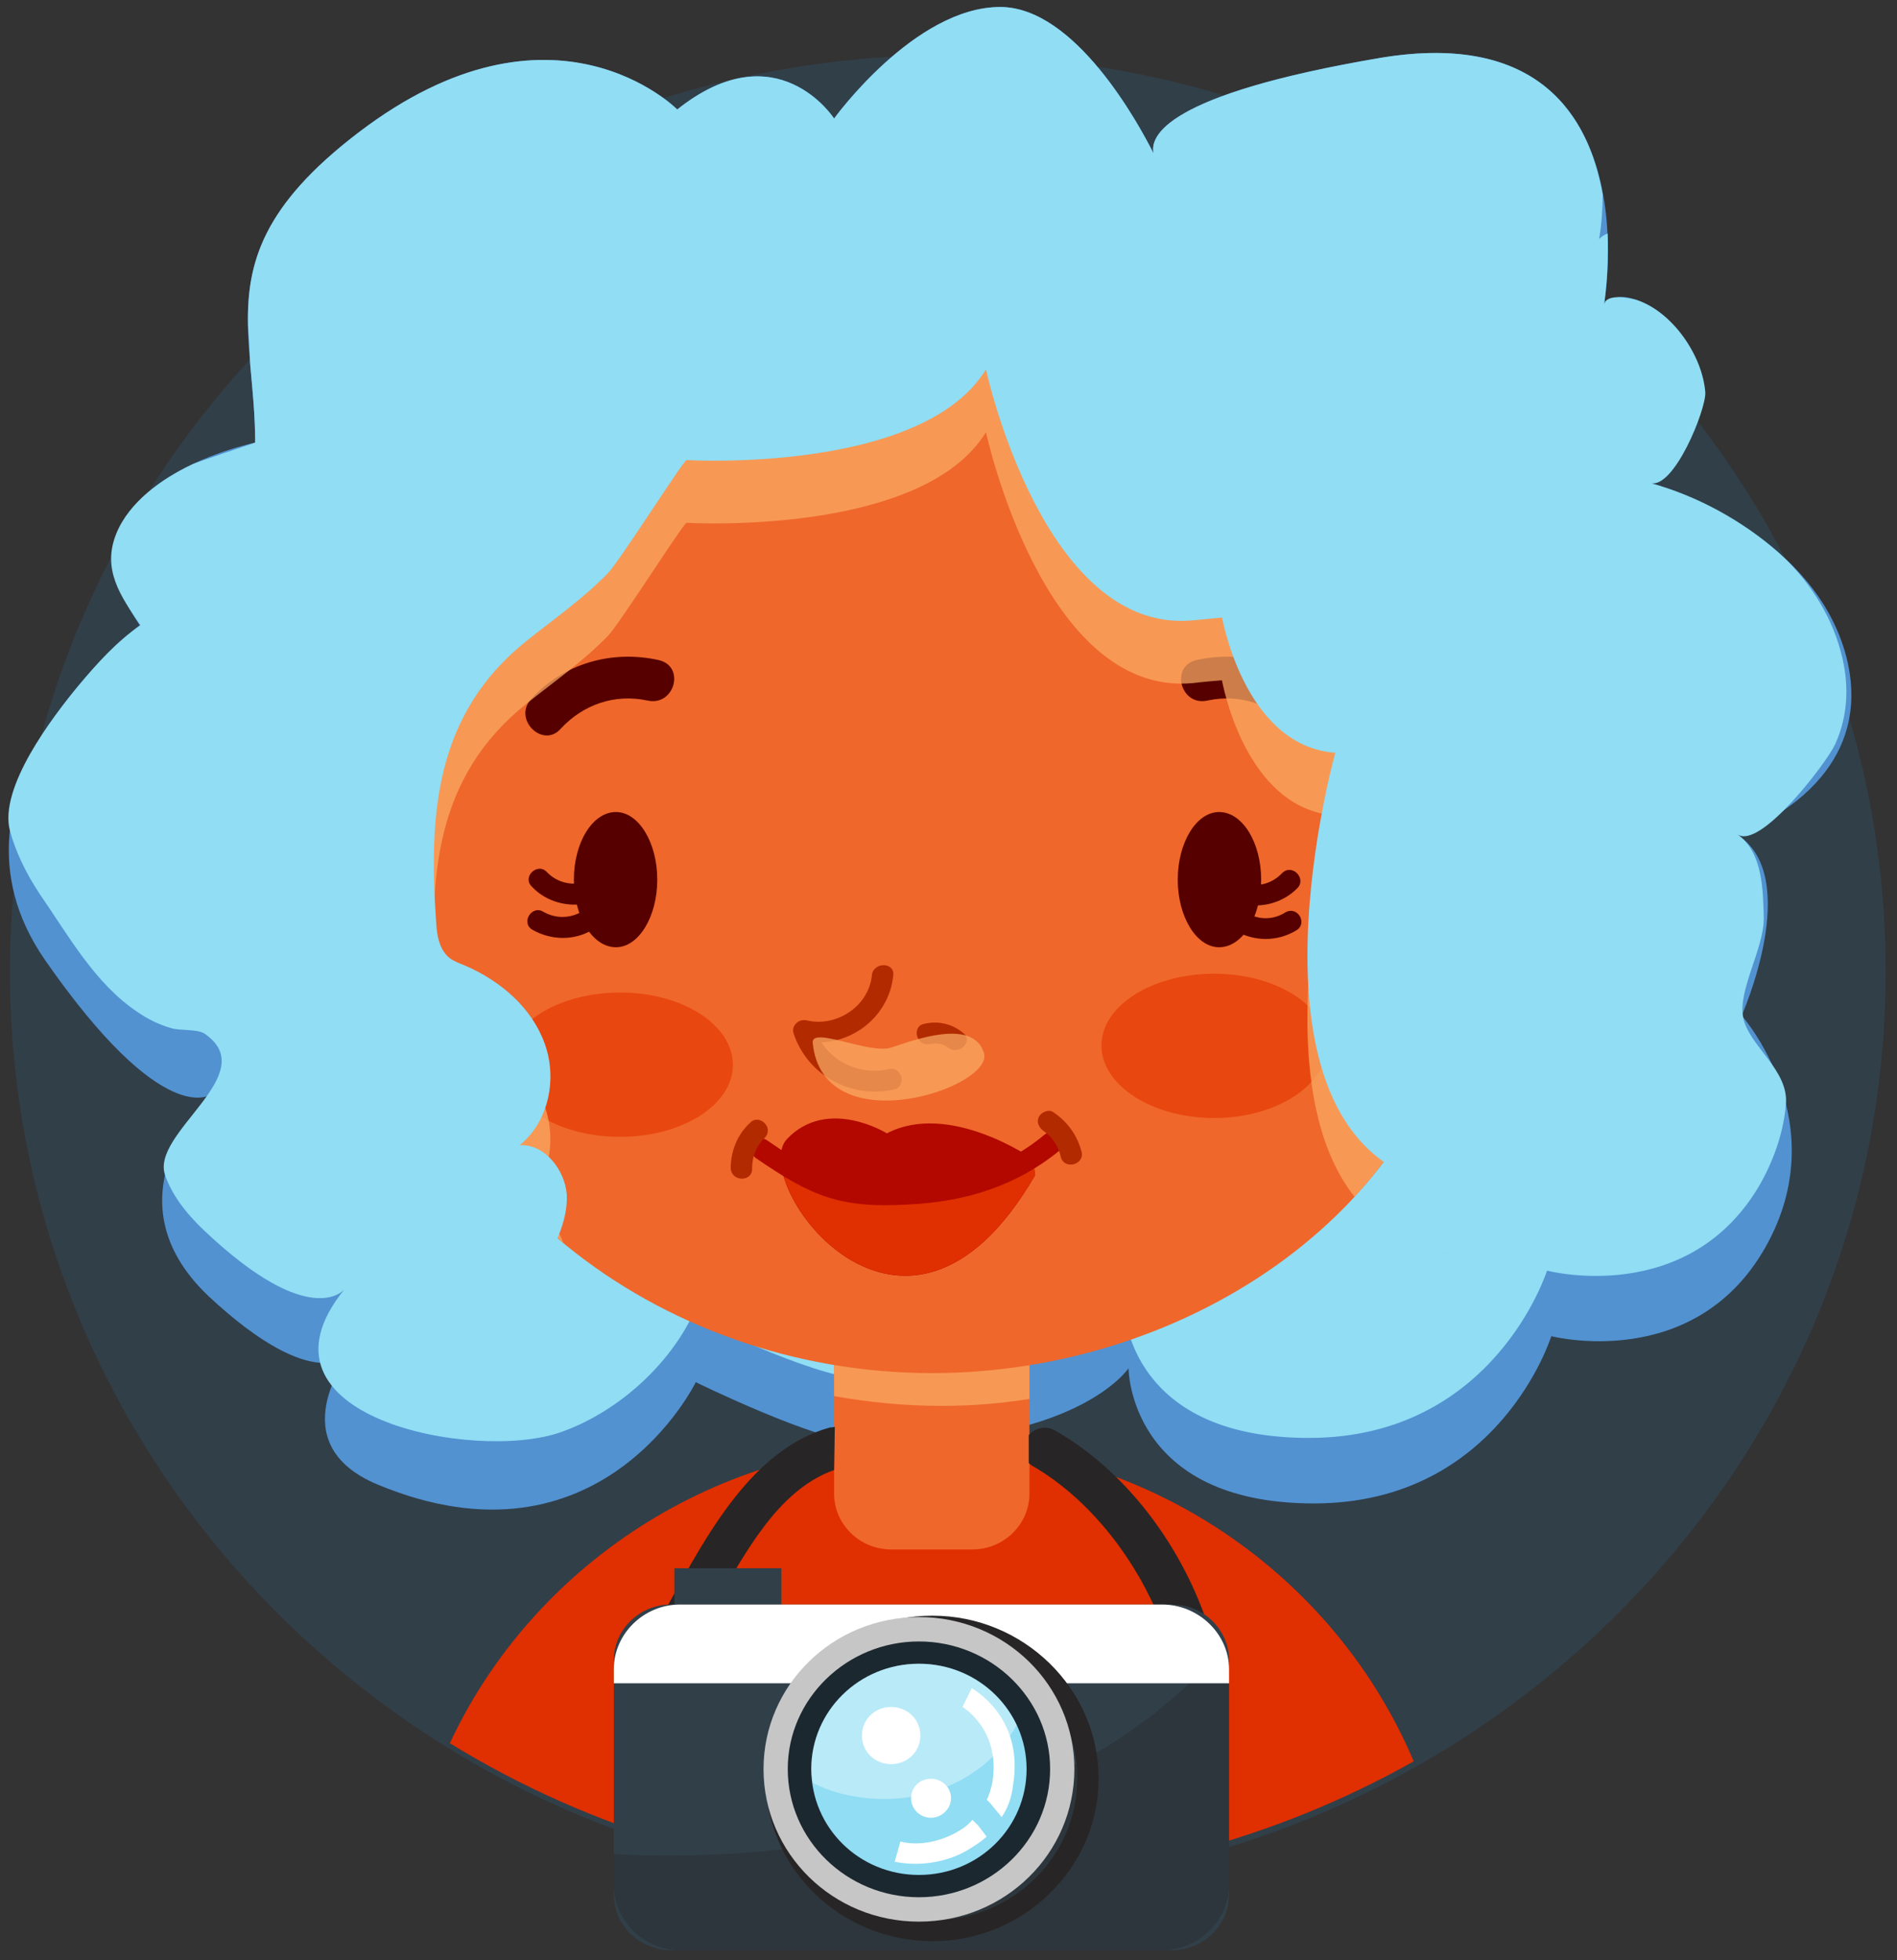 <svg width="91" height="94" viewBox="0 0 91 94" fill="none" xmlns="http://www.w3.org/2000/svg">
<rect x="0" y="0" width="91" height="94" fill="#333333" stroke="none"/>
<path d="M90.457 46.592C90.457 70.889 70.314 90.575 45.484 90.575C20.62 90.575 0.477 70.889 0.477 46.592C0.477 22.328 20.62 2.643 45.484 2.643C70.314 2.643 90.457 22.328 90.457 46.592Z" fill="#313F49"/>
<path d="M32.488 5.249C32.488 5.249 26.537 -0.767 17.2 6.352C9.916 11.933 12.241 15.643 12.241 21.224C12.241 21.224 2.152 23.297 6.701 29.981C6.701 29.981 -3.559 37.768 2.152 46.023C7.864 54.245 10.121 52.474 10.121 52.474C10.121 52.474 4.922 57.353 10.018 62.166C15.148 66.945 16.756 64.94 16.756 64.94C16.756 64.94 13.37 69.218 18.124 71.19C28.828 75.635 33.377 66.277 33.377 66.277C33.377 66.277 39.225 69.151 41.38 69.184C51.64 69.418 54.136 65.608 54.136 65.608C54.136 65.608 54.136 72.092 63.029 72.092C71.921 72.092 74.417 64.071 74.417 64.071C74.417 64.071 81.257 65.842 84.677 59.826C88.097 53.81 83.549 48.697 83.549 48.697C83.549 48.697 86.524 42.013 83.309 40.007C83.309 40.007 90.149 37.768 88.576 31.518C86.969 25.302 79.171 23.163 79.171 23.163C79.171 23.163 83.549 19.721 80.813 16.378C78.077 13.036 76.948 14.607 76.948 14.607C76.948 14.607 79.445 0.57 66.209 2.776C53.008 5.015 55.505 7.689 55.505 7.689C55.505 7.689 52.084 0.336 47.98 0.336C43.876 0.336 40.012 5.683 40.012 5.683C40.012 5.683 37.276 1.439 32.488 5.249Z" fill="#5292D1"/>
<path d="M88.303 31.251C87.824 29.413 86.661 27.675 85.293 26.472C83.583 24.968 81.394 23.765 79.171 23.163C80.3 23.464 81.839 19.654 81.805 18.818C81.668 17.047 80.232 14.941 78.487 14.373C78.214 14.306 77.051 14.039 76.948 14.607C76.948 14.574 77.188 13.103 77.119 11.198C76.846 11.298 76.709 11.465 76.709 11.465C76.709 11.465 76.88 10.596 76.88 9.326C76.23 5.617 73.836 1.506 66.21 2.776C55.813 4.547 55.163 6.552 55.334 7.354C54.616 5.917 51.572 0.336 47.981 0.336C43.877 0.336 40.012 5.683 40.012 5.683C40.012 5.683 37.276 1.439 32.488 5.249C32.488 5.249 26.537 -0.767 17.201 6.352C12.583 9.861 11.831 12.635 11.899 15.61C11.945 16.211 11.979 16.835 12.002 17.481C12.105 18.651 12.241 19.888 12.241 21.224C12.241 21.224 9.437 22.16 9.232 22.261C7.761 22.962 6.188 24.065 5.572 25.603C4.888 27.307 5.778 28.577 6.735 29.981C5.607 30.75 4.615 31.852 3.76 32.889C2.529 34.359 -0.071 37.768 0.477 39.84C0.75 40.843 1.229 41.846 1.913 42.882C3.281 44.853 4.546 47.16 6.598 48.53C7.077 48.864 7.624 49.132 8.206 49.299C8.616 49.432 9.471 49.332 9.813 49.566C12.652 51.504 7.146 54.345 7.932 56.384C8.24 57.253 8.856 58.122 9.813 59.024C14.875 63.804 16.482 61.865 16.517 61.832C11.557 67.948 22.775 70.12 26.879 68.683C29.478 67.781 31.941 65.642 33.172 63.169C33.172 63.169 38.986 66.009 41.141 66.076C51.401 66.277 53.897 62.5 53.897 62.5C53.897 62.5 53.897 68.951 62.789 68.951C71.681 68.951 74.212 60.929 74.212 60.929C74.212 60.929 81.052 62.734 84.472 56.718C85.191 55.415 85.567 54.145 85.669 52.975C85.84 51.304 83.857 50.134 83.617 48.764C83.378 47.46 84.609 45.489 84.609 44.051C84.575 42.715 84.575 40.876 83.344 40.007C84.438 40.776 87.653 36.532 88.029 35.696C88.679 34.292 88.713 32.721 88.303 31.251Z" fill="#90DDF4"/>
<path d="M45.416 90.275C53.59 90.275 61.216 88.169 67.817 84.459C64.021 75.502 55.026 69.186 44.492 69.186C34.335 69.186 25.545 75.101 21.578 83.59C28.487 87.835 36.66 90.275 45.416 90.275Z" fill="#E02F00"/>
<path d="M19.765 34.093C19.765 34.093 15.148 30.416 13.438 36.265C11.728 42.114 19.081 47.127 20.449 46.793L19.765 34.093Z" fill="#FF7E3E"/>
<path d="M70.143 34.093C70.143 34.093 74.76 30.416 76.47 36.265C78.18 42.114 70.827 47.127 69.459 46.793L70.143 34.093Z" fill="#FF7E3E"/>
<path opacity="0.3" d="M19.765 34.093C19.765 34.093 15.148 30.416 13.438 36.265C11.728 42.114 19.081 47.127 20.449 46.793L19.765 34.093Z" fill="#FE2F00"/>
<path opacity="0.3" d="M70.143 34.093C70.143 34.093 74.76 30.416 76.47 36.265C78.18 42.114 70.827 47.127 69.459 46.793L70.143 34.093Z" fill="#FE2F00"/>
<path d="M46.647 74.299H42.748C41.243 74.299 40.012 73.096 40.012 71.625V64.072C40.012 62.602 41.243 61.398 42.748 61.398H46.647C48.152 61.398 49.383 62.602 49.383 64.072V71.625C49.383 73.096 48.152 74.299 46.647 74.299Z" fill="#EF672B"/>
<g style="mix-blend-mode:multiply" opacity="0.73">
<path d="M46.647 61.398H42.748C41.243 61.398 40.012 62.602 40.012 64.072V66.946C41.688 67.247 43.432 67.414 45.176 67.414C46.59 67.414 47.992 67.303 49.383 67.08V64.072C49.383 62.602 48.152 61.398 46.647 61.398Z" fill="#F9AB64"/>
</g>
<path d="M70.143 17.047H48.186C47.046 16.914 45.883 16.836 44.698 16.814C43.535 16.836 42.383 16.914 41.243 17.047H18.945V37.1H19.116C19.047 37.435 18.99 37.78 18.945 38.136C18.945 38.136 18.842 42.949 18.945 44.553C19.766 56.652 31.496 65.843 44.698 65.843C57.215 65.843 68.877 57.722 70.143 46.459C70.929 39.139 70.143 17.047 70.143 17.047Z" fill="#EF672B"/>
<path d="M63.645 50.135C63.645 52.04 61.217 53.611 58.241 53.611C55.266 53.611 52.837 52.04 52.837 50.135C52.837 48.23 55.266 46.692 58.241 46.692C61.217 46.692 63.645 48.23 63.645 50.135Z" fill="#E8470F"/>
<path d="M35.156 51.071C35.156 52.976 32.727 54.513 29.752 54.513C26.742 54.513 24.314 52.976 24.314 51.071C24.314 49.132 26.742 47.595 29.752 47.595C32.727 47.595 35.156 49.132 35.156 51.071Z" fill="#E8470F"/>
<path d="M74.418 36.265C73.973 35.73 73.289 35.63 72.639 35.864C71.784 36.198 71.476 37.101 71.34 37.936C71.203 38.504 71.134 39.306 71.647 39.741C71.955 39.975 72.229 39.941 72.571 39.975C72.913 39.975 73.221 39.941 73.528 40.142C74.178 40.51 74.11 41.846 73.084 41.479C72.468 41.245 72.195 42.214 72.81 42.448C74.212 42.949 75.546 41.412 74.896 40.108C74.554 39.474 73.87 39.039 73.118 38.972C72.537 38.905 72.229 39.106 72.297 38.337C72.297 37.869 72.879 36.031 73.699 36.967C74.11 37.468 74.828 36.733 74.418 36.265Z" fill="#B22A00"/>
<path d="M15.832 36.465C16.79 36.131 17.714 37.635 17.337 38.37C17.064 38.938 16.653 38.671 16.175 38.805C15.764 38.938 15.388 39.172 15.217 39.607C14.67 41.144 16.448 41.913 17.508 42.481C18.056 42.815 18.569 41.946 18.021 41.645C17.782 41.512 17.543 41.378 17.303 41.244C16.756 40.944 16.243 40.81 16.448 40.175C16.688 39.54 16.995 39.874 17.543 39.707C18.192 39.507 18.363 38.972 18.363 38.37C18.363 36.866 17.406 34.828 15.559 35.496C14.943 35.73 15.217 36.699 15.832 36.465Z" fill="#B22A00"/>
<path d="M60.498 42.18C60.498 43.952 59.609 45.422 58.48 45.422C57.386 45.422 56.497 43.952 56.497 42.18C56.497 40.409 57.386 38.938 58.48 38.938C59.609 38.938 60.498 40.409 60.498 42.18Z" fill="#560000"/>
<path d="M31.53 42.18C31.53 43.952 30.641 45.422 29.547 45.422C28.418 45.422 27.529 43.952 27.529 42.18C27.529 40.409 28.418 38.938 29.547 38.938C30.641 38.938 31.53 40.409 31.53 42.18Z" fill="#560000"/>
<path d="M59.438 43.317C60.464 43.584 61.524 43.317 62.242 42.582C62.687 42.114 61.969 41.379 61.49 41.88C61.045 42.348 60.396 42.548 59.712 42.381C59.096 42.214 58.822 43.15 59.438 43.317Z" fill="#560000"/>
<path d="M59.301 44.652C60.19 45.154 61.285 45.154 62.174 44.619C62.755 44.285 62.242 43.416 61.661 43.75C61.08 44.118 60.396 44.118 59.814 43.783C59.233 43.449 58.72 44.318 59.301 44.652Z" fill="#560000"/>
<path d="M28.281 43.282C27.29 43.55 26.195 43.249 25.511 42.513C25.032 42.045 25.785 41.344 26.229 41.812C26.674 42.279 27.324 42.48 28.008 42.313C28.658 42.146 28.897 43.115 28.281 43.282Z" fill="#560000"/>
<path d="M28.418 44.587C27.529 45.121 26.434 45.088 25.545 44.587C24.963 44.252 25.511 43.383 26.058 43.718C26.639 44.052 27.323 44.052 27.905 43.718C28.486 43.417 28.999 44.252 28.418 44.587Z" fill="#560000"/>
<path d="M41.825 46.76C41.688 48.23 40.149 49.266 38.712 48.932C38.336 48.832 37.96 49.166 38.062 49.533C38.712 51.539 40.799 52.709 42.885 52.241C43.535 52.074 43.261 51.104 42.611 51.271C41.072 51.606 39.533 50.737 39.054 49.266C38.849 49.467 38.644 49.678 38.439 49.901C40.559 50.369 42.645 48.898 42.851 46.76C42.919 46.124 41.893 46.124 41.825 46.76Z" fill="#B22A00"/>
<path d="M44.595 50.067C44.903 50 45.245 50.034 45.484 50.234C45.997 50.635 46.716 49.934 46.203 49.532C45.69 49.098 45.006 48.931 44.322 49.098C43.706 49.232 43.98 50.201 44.595 50.067Z" fill="#B22A00"/>
<path d="M37.755 54.614C39.704 52.575 42.543 54.346 42.543 54.346C45.552 52.776 49.554 55.583 49.554 55.583L49.656 56.352C43.363 67.214 35.839 56.619 37.755 54.614Z" fill="#B20800"/>
<path d="M37.481 55.783C42.509 59.025 47.57 56.719 49.52 55.549C49.554 55.549 49.554 55.582 49.554 55.582L49.657 56.351C44.184 65.776 37.789 59.025 37.481 55.783Z" fill="#E02F00"/>
<path d="M57.933 33.59C59.506 33.256 61.011 33.791 62.071 34.927C62.926 35.93 64.397 34.493 63.508 33.523C61.969 31.819 59.643 31.15 57.386 31.652C56.12 31.953 56.633 33.891 57.933 33.59Z" fill="#560000"/>
<path d="M31.599 31.652C29.342 31.15 27.016 31.819 25.477 33.523C24.588 34.493 26.058 35.93 26.913 34.927C27.974 33.791 29.479 33.256 31.052 33.59C32.351 33.891 32.899 31.953 31.599 31.652Z" fill="#560000"/>
<path d="M36.284 55.549C38.918 57.353 40.286 57.955 43.603 57.755C46.305 57.621 48.733 56.886 50.854 55.148C51.332 54.713 50.614 54.011 50.101 54.412C47.947 56.217 45.382 56.752 42.577 56.785C40.046 56.819 38.747 56.017 36.797 54.68C36.25 54.312 35.737 55.181 36.284 55.549Z" fill="#B20800"/>
<path d="M50.033 54.212C50.477 54.513 50.785 54.981 50.888 55.482C51.059 56.117 52.05 55.85 51.88 55.215C51.674 54.446 51.23 53.811 50.546 53.343C50.34 53.176 49.998 53.31 49.862 53.51C49.691 53.778 49.827 54.045 50.033 54.212Z" fill="#B22A00"/>
<path d="M35.977 53.845C35.361 54.413 35.053 55.215 35.053 56.017C35.087 56.686 36.113 56.686 36.079 56.017C36.079 55.449 36.284 54.948 36.695 54.547C37.139 54.079 36.421 53.377 35.977 53.845Z" fill="#B22A00"/>
<g style="mix-blend-mode:multiply" opacity="0.73">
<path d="M38.986 50C38.917 49.198 41.722 50.568 42.748 50.234C43.774 49.9 46.647 48.797 47.194 50.468C47.775 52.139 39.465 54.913 38.986 50Z" fill="#F9AB64"/>
</g>
<g style="mix-blend-mode:multiply" opacity="0.73">
<path d="M68.912 59.927C68.957 59.949 69.014 59.971 69.083 59.994C69.037 59.971 68.98 59.949 68.912 59.927Z" fill="#F9AB64"/>
<path d="M69.083 59.994C69.22 60.039 69.334 60.083 69.425 60.128C69.311 60.083 69.197 60.039 69.083 59.994Z" fill="#F9AB64"/>
<path d="M67.92 59.526C67.988 59.549 68.057 59.571 68.125 59.593C68.034 59.571 67.966 59.549 67.92 59.526Z" fill="#F9AB64"/>
<path d="M68.125 59.593C68.285 59.66 68.478 59.749 68.706 59.86C68.524 59.771 68.33 59.682 68.125 59.593Z" fill="#F9AB64"/>
<path d="M67.817 59.493C67.84 59.493 67.863 59.504 67.885 59.527C67.84 59.504 67.817 59.493 67.817 59.493Z" fill="#F9AB64"/>
<path d="M64.978 57.387C67.783 54.313 69.664 50.603 70.143 46.459C70.929 39.139 70.143 17.047 70.143 17.047H48.186C47.046 16.914 45.883 16.836 44.698 16.814C43.535 16.836 42.383 16.914 41.243 17.047H18.945V37.1H19.116C19.047 37.435 18.99 37.78 18.945 38.136C18.945 38.136 18.842 42.949 18.945 44.553C19.287 49.633 21.578 54.179 25.067 57.788C26.366 56.619 26.708 54.647 26.127 53.042C25.511 51.338 24.041 50.068 22.365 49.333C22.057 49.199 21.715 49.099 21.476 48.865C21.065 48.464 20.963 47.862 20.928 47.294C20.552 42.08 20.86 37.267 25.238 33.758C26.571 32.689 27.974 31.72 29.171 30.483C29.718 29.915 32.796 25.069 32.933 25.069C32.967 25.069 44.219 25.737 47.297 20.724C47.297 20.724 50.033 33.424 57.215 32.756C57.762 32.689 58.207 32.655 58.617 32.622C58.822 33.658 60.053 38.805 64.055 39.106C64.055 39.106 60.498 51.739 64.978 57.387Z" fill="#F9AB64"/>
<path d="M25.204 57.956C25.796 58.513 26.401 59.059 27.016 59.594C26.743 58.758 26.059 58.056 25.204 57.956Z" fill="#F9AB64"/>
<path d="M71.579 60.963C71.624 60.985 71.624 60.985 71.579 60.963V60.963Z" fill="#F9AB64"/>
<path d="M70.416 60.528C70.53 60.573 70.644 60.606 70.758 60.629C70.667 60.606 70.553 60.573 70.416 60.528Z" fill="#F9AB64"/>
</g>
<path d="M47.297 17.716C47.297 17.716 50.033 30.416 57.215 29.748C64.397 29.079 58.583 29.413 58.583 29.413C58.583 29.413 59.609 35.764 64.055 36.098C64.055 36.098 59.267 53.143 67.817 56.485C67.817 56.485 76.709 59.159 80.129 49.132C83.549 39.106 75.683 29.413 75.683 25.737C75.683 22.061 74.657 10.029 72.605 9.695C70.553 9.36 21.646 4.681 17.542 10.029C13.438 15.376 7.966 34.761 10.702 38.772C13.438 42.782 16.174 46.459 16.174 46.459C16.448 46.826 15.661 49.467 15.627 49.934C15.319 52.441 15.217 55.048 15.593 57.554C16.585 63.637 22.399 67.681 26.127 60.663C26.674 59.593 27.255 58.457 27.187 57.254C27.084 56.084 26.127 54.847 24.93 54.914C26.332 53.778 26.742 51.706 26.127 50.035C25.511 48.33 24.04 47.06 22.365 46.325C22.057 46.191 21.715 46.091 21.475 45.857C21.065 45.456 20.962 44.854 20.928 44.286C20.552 39.072 20.86 34.26 25.237 30.75C26.571 29.681 27.973 28.712 29.17 27.475C29.718 26.907 32.796 22.061 32.932 22.061C32.967 22.061 44.218 22.729 47.297 17.716Z" fill="#90DDF4"/>
<path d="M40.046 68.417C39.978 68.439 39.898 68.45 39.807 68.45C36.079 69.487 33.89 73.631 32.077 76.906C30.025 80.582 29.341 84.058 31.256 88.002C31.838 89.138 33.514 88.136 32.932 86.999C31.12 83.256 32.385 80.248 34.266 77.006C35.703 74.567 37.276 71.458 40.012 70.489L40.046 68.417Z" fill="#272525"/>
<path d="M50.648 68.617C50.169 68.316 49.656 68.483 49.349 68.817V70.154C49.394 70.199 49.451 70.243 49.52 70.288C54.513 73.162 58.172 80.615 56.154 86.33C55.744 87.534 57.659 88.202 58.104 86.965C60.395 80.415 56.531 71.993 50.648 68.617Z" fill="#272525"/>
<path d="M56.223 93.516H32.18C30.675 93.516 29.444 92.312 29.444 90.842V79.612C29.444 78.142 30.675 76.939 32.18 76.939H56.223C57.728 76.939 58.959 78.142 58.959 79.612V90.842C58.959 92.312 57.728 93.516 56.223 93.516Z" fill="#313F49"/>
<g style="mix-blend-mode:multiply" opacity="0.37">
<path d="M58.959 90.374V80.047C58.959 79.679 58.856 79.312 58.72 78.978C49.93 89.205 34.095 89.171 29.444 88.904V90.374C29.444 92.079 30.881 93.516 32.625 93.516H55.744C57.488 93.516 58.959 92.079 58.959 90.374Z" fill="#272525"/>
</g>
<path d="M37.481 77.54H32.351V75.2H37.481V77.54Z" fill="#313F49"/>
<path d="M55.744 76.939H32.625C30.881 76.939 29.444 78.342 29.444 80.047V80.715H58.959V80.047C58.959 78.342 57.488 76.939 55.744 76.939Z" fill="white"/>
<path fill-rule="evenodd" clip-rule="evenodd" d="M44.732 93.082C40.32 93.082 36.729 89.572 36.729 85.294C36.729 80.983 40.32 77.474 44.732 77.474C49.109 77.474 52.7 80.983 52.7 85.294C52.7 89.572 49.109 93.082 44.732 93.082ZM44.732 78.476C40.867 78.476 37.755 81.518 37.755 85.294C37.755 89.037 40.867 92.079 44.732 92.079C48.562 92.079 51.675 89.037 51.675 85.294C51.675 81.518 48.562 78.476 44.732 78.476Z" fill="#272525"/>
<path d="M51.538 84.826C51.538 88.87 48.22 92.145 44.082 92.145C39.944 92.145 36.627 88.87 36.627 84.826C36.627 80.815 39.944 77.54 44.082 77.54C48.22 77.54 51.538 80.815 51.538 84.826Z" fill="#C6C6C6"/>
<path d="M50.375 84.826C50.375 88.235 47.536 90.976 44.082 90.976C40.628 90.976 37.789 88.235 37.789 84.826C37.789 81.451 40.628 78.71 44.082 78.71C47.536 78.71 50.375 81.451 50.375 84.826Z" fill="#1C2830"/>
<path d="M49.246 84.826C49.246 87.633 46.955 89.906 44.082 89.906C41.209 89.906 38.918 87.633 38.918 84.826C38.918 82.052 41.209 79.779 44.082 79.779C46.955 79.779 49.246 82.052 49.246 84.826Z" fill="#90DDF4"/>
<g style="mix-blend-mode:overlay" opacity="0.37">
<path d="M48.767 82.72C47.947 80.983 46.168 79.779 44.082 79.779C41.209 79.779 38.918 82.052 38.918 84.826C38.918 85.06 38.952 85.26 38.986 85.494C39.978 85.996 41.175 86.263 42.406 86.263C45.245 86.263 47.639 84.826 48.767 82.72Z" fill="white"/>
</g>
<path d="M47.605 85.462C47.537 85.763 47.468 86.064 47.331 86.298C47.4 86.365 47.457 86.42 47.502 86.465C47.685 86.688 47.867 86.91 48.05 87.133C48.323 86.732 48.529 86.231 48.597 85.596C49.144 82.32 46.648 80.984 46.613 80.95L46.169 81.853C46.169 81.853 48.016 82.922 47.605 85.462Z" fill="white"/>
<path d="M46.921 87.534C46.83 87.445 46.739 87.356 46.647 87.267C46.476 87.467 46.271 87.634 46.1 87.734C45.211 88.303 44.082 88.537 43.193 88.303L42.919 89.272C43.239 89.339 43.569 89.372 43.911 89.372C44.869 89.372 45.861 89.105 46.647 88.57C46.875 88.436 47.103 88.269 47.331 88.069C47.194 87.902 47.058 87.701 46.921 87.534Z" fill="white"/>
<path d="M44.15 83.222C44.15 83.99 43.535 84.592 42.748 84.592C41.962 84.592 41.346 83.99 41.346 83.222C41.346 82.453 41.962 81.852 42.748 81.852C43.535 81.852 44.15 82.453 44.15 83.222Z" fill="white"/>
<path d="M45.621 86.23C45.621 86.731 45.176 87.165 44.663 87.165C44.116 87.165 43.706 86.731 43.706 86.23C43.706 85.695 44.116 85.294 44.663 85.294C45.176 85.294 45.621 85.695 45.621 86.23Z" fill="white"/>
<path d="M58.583 15.777C58.514 15.354 58.457 14.93 58.412 14.507C58.206 13.27 56.496 13.738 56.394 14.774C55.983 17.916 55.47 22.027 59.609 22.695C62.071 23.096 66.585 22.595 65.833 19.186C65.628 18.317 64.397 18.25 63.952 18.952C61.558 22.762 64.978 27.107 69.356 25.803C70.621 25.436 70.074 23.497 68.808 23.865C66.209 24.667 64.328 22.194 65.731 19.988C65.092 19.899 64.465 19.81 63.849 19.721C64.055 20.69 61.524 20.79 60.943 20.79C59.745 20.757 59.164 20.657 58.583 19.62C57.762 18.183 58.241 16.312 58.446 14.774C57.762 14.863 57.089 14.953 56.428 15.042C56.496 15.465 56.565 15.888 56.633 16.312C56.804 17.582 58.788 17.047 58.583 15.777Z" fill="#90DDF4"/>
<g style="mix-blend-mode:overlay">
<path d="M55.949 13.704C50.717 19.253 57.591 27.307 64.021 23.029C63.77 22.851 63.519 22.662 63.268 22.461C61.285 28.377 69.082 31.886 72.502 26.739C72.879 26.204 71.989 25.703 71.647 26.238C68.774 30.516 62.687 27.441 64.26 22.728C64.397 22.327 63.884 21.926 63.508 22.16C58.206 25.669 52.153 19.219 56.667 14.44C57.112 13.972 56.394 13.237 55.949 13.704Z" fill="#90DDF4"/>
<path d="M67.235 55.048C70.314 57.086 74.965 59.359 77.735 55.616C78.111 55.081 77.222 54.613 76.846 55.114C74.418 58.356 70.245 55.85 67.748 54.179C67.235 53.811 66.722 54.68 67.235 55.048Z" fill="#90DDF4"/>
<path d="M23.493 14.573C20.894 15.943 20.381 19.419 22.741 21.291C26.161 23.998 30.231 21.324 31.838 18.116C31.519 18.093 31.211 18.06 30.915 18.016C32.932 22.995 38.336 19.954 40.217 16.645C40.559 16.077 39.67 15.576 39.362 16.144C38.062 18.417 33.548 21.826 31.907 17.748C31.735 17.381 31.154 17.18 30.949 17.614C30.367 18.818 29.41 20.355 28.076 20.856C26.982 20.968 25.887 21.09 24.793 21.224C21.646 19.063 21.384 17.135 24.006 15.442C24.588 15.141 24.075 14.272 23.493 14.573Z" fill="#90DDF4"/>
<path d="M14.191 35.663C11.284 33.825 11.044 40.542 11.386 41.946C12.002 44.72 15.251 46.725 17.542 44.319C18.021 43.851 17.303 43.149 16.824 43.617C15.593 44.754 15.593 46.558 16.722 47.828C18.158 49.399 20.518 49.199 22.433 48.831C23.083 48.697 22.809 47.728 22.159 47.862C21.407 48.04 20.643 48.118 19.868 48.096C17.246 47.828 16.471 46.569 17.542 44.319C17.314 44.074 17.075 43.84 16.824 43.617C14.772 45.79 12.481 43.016 12.31 41.044C12.275 40.877 12.549 35.797 13.678 36.532C14.225 36.866 14.738 35.997 14.191 35.663Z" fill="#90DDF4"/>
<path d="M14.464 55.281C12.823 59.926 17.508 64.304 22.194 62.466C22.809 62.232 22.535 61.263 21.92 61.497C17.953 63.068 14.054 59.525 15.456 55.548C15.661 54.946 14.669 54.679 14.464 55.281Z" fill="#90DDF4"/>
<path d="M15.764 13.605C11.352 17.181 11.831 23.465 16.619 26.472C17.166 26.807 17.679 25.938 17.132 25.604C12.857 22.93 12.617 17.449 16.482 14.307C16.995 13.906 16.243 13.204 15.764 13.605Z" fill="#90DDF4"/>
<path d="M37.721 7.788C37.675 7.788 37.63 7.777 37.584 7.755C37.744 7.933 37.915 8.1 38.097 8.256C38.165 7.488 42.098 7.421 42.44 7.421C44.15 7.488 45.724 7.922 47.263 8.691C47.844 8.992 48.357 8.156 47.776 7.855C45.621 6.752 43.295 6.218 40.867 6.485C39.636 6.585 37.242 6.719 37.071 8.256C37.037 8.557 37.345 8.724 37.584 8.758C37.63 8.78 37.675 8.791 37.721 8.791C38.405 8.858 38.371 7.855 37.721 7.788Z" fill="#90DDF4"/>
<path d="M71.784 14.774C73.631 13.838 76.264 16.947 77.051 18.25C78.145 20.088 78.487 22.194 78.077 24.266C77.94 24.901 78.932 25.168 79.069 24.533C79.616 21.793 79 19.019 77.256 16.779C76.059 15.175 73.426 12.836 71.271 13.905C70.656 14.206 71.168 15.075 71.784 14.774Z" fill="#90DDF4"/>
<path d="M68.775 48.864C70.826 49.633 73.46 50.401 75.273 48.697C75.854 48.129 75.854 47.494 76.196 46.892C76.983 45.288 77.94 45.889 79.445 45.321C83.754 43.65 83.823 38.336 80.266 35.896C79.719 35.529 79.206 36.398 79.753 36.765C82.386 38.57 82.66 42.48 79.65 44.118C78.419 44.787 76.948 44.185 75.854 44.853C75.273 45.188 75.409 45.321 75.136 45.956C75.159 46.157 75.181 46.357 75.204 46.558C74.794 48.118 73.779 48.842 72.16 48.73C71.134 48.73 70.006 48.229 69.048 47.895C68.433 47.661 68.159 48.63 68.775 48.864Z" fill="#90DDF4"/>
<path d="M61.353 62C61.968 64.807 65.491 66.278 68.022 64.84C68.569 64.506 68.056 63.671 67.509 63.971C65.525 65.108 62.823 63.905 62.345 61.732C62.208 61.097 61.216 61.365 61.353 62Z" fill="#90DDF4"/>
</g>
</svg>
